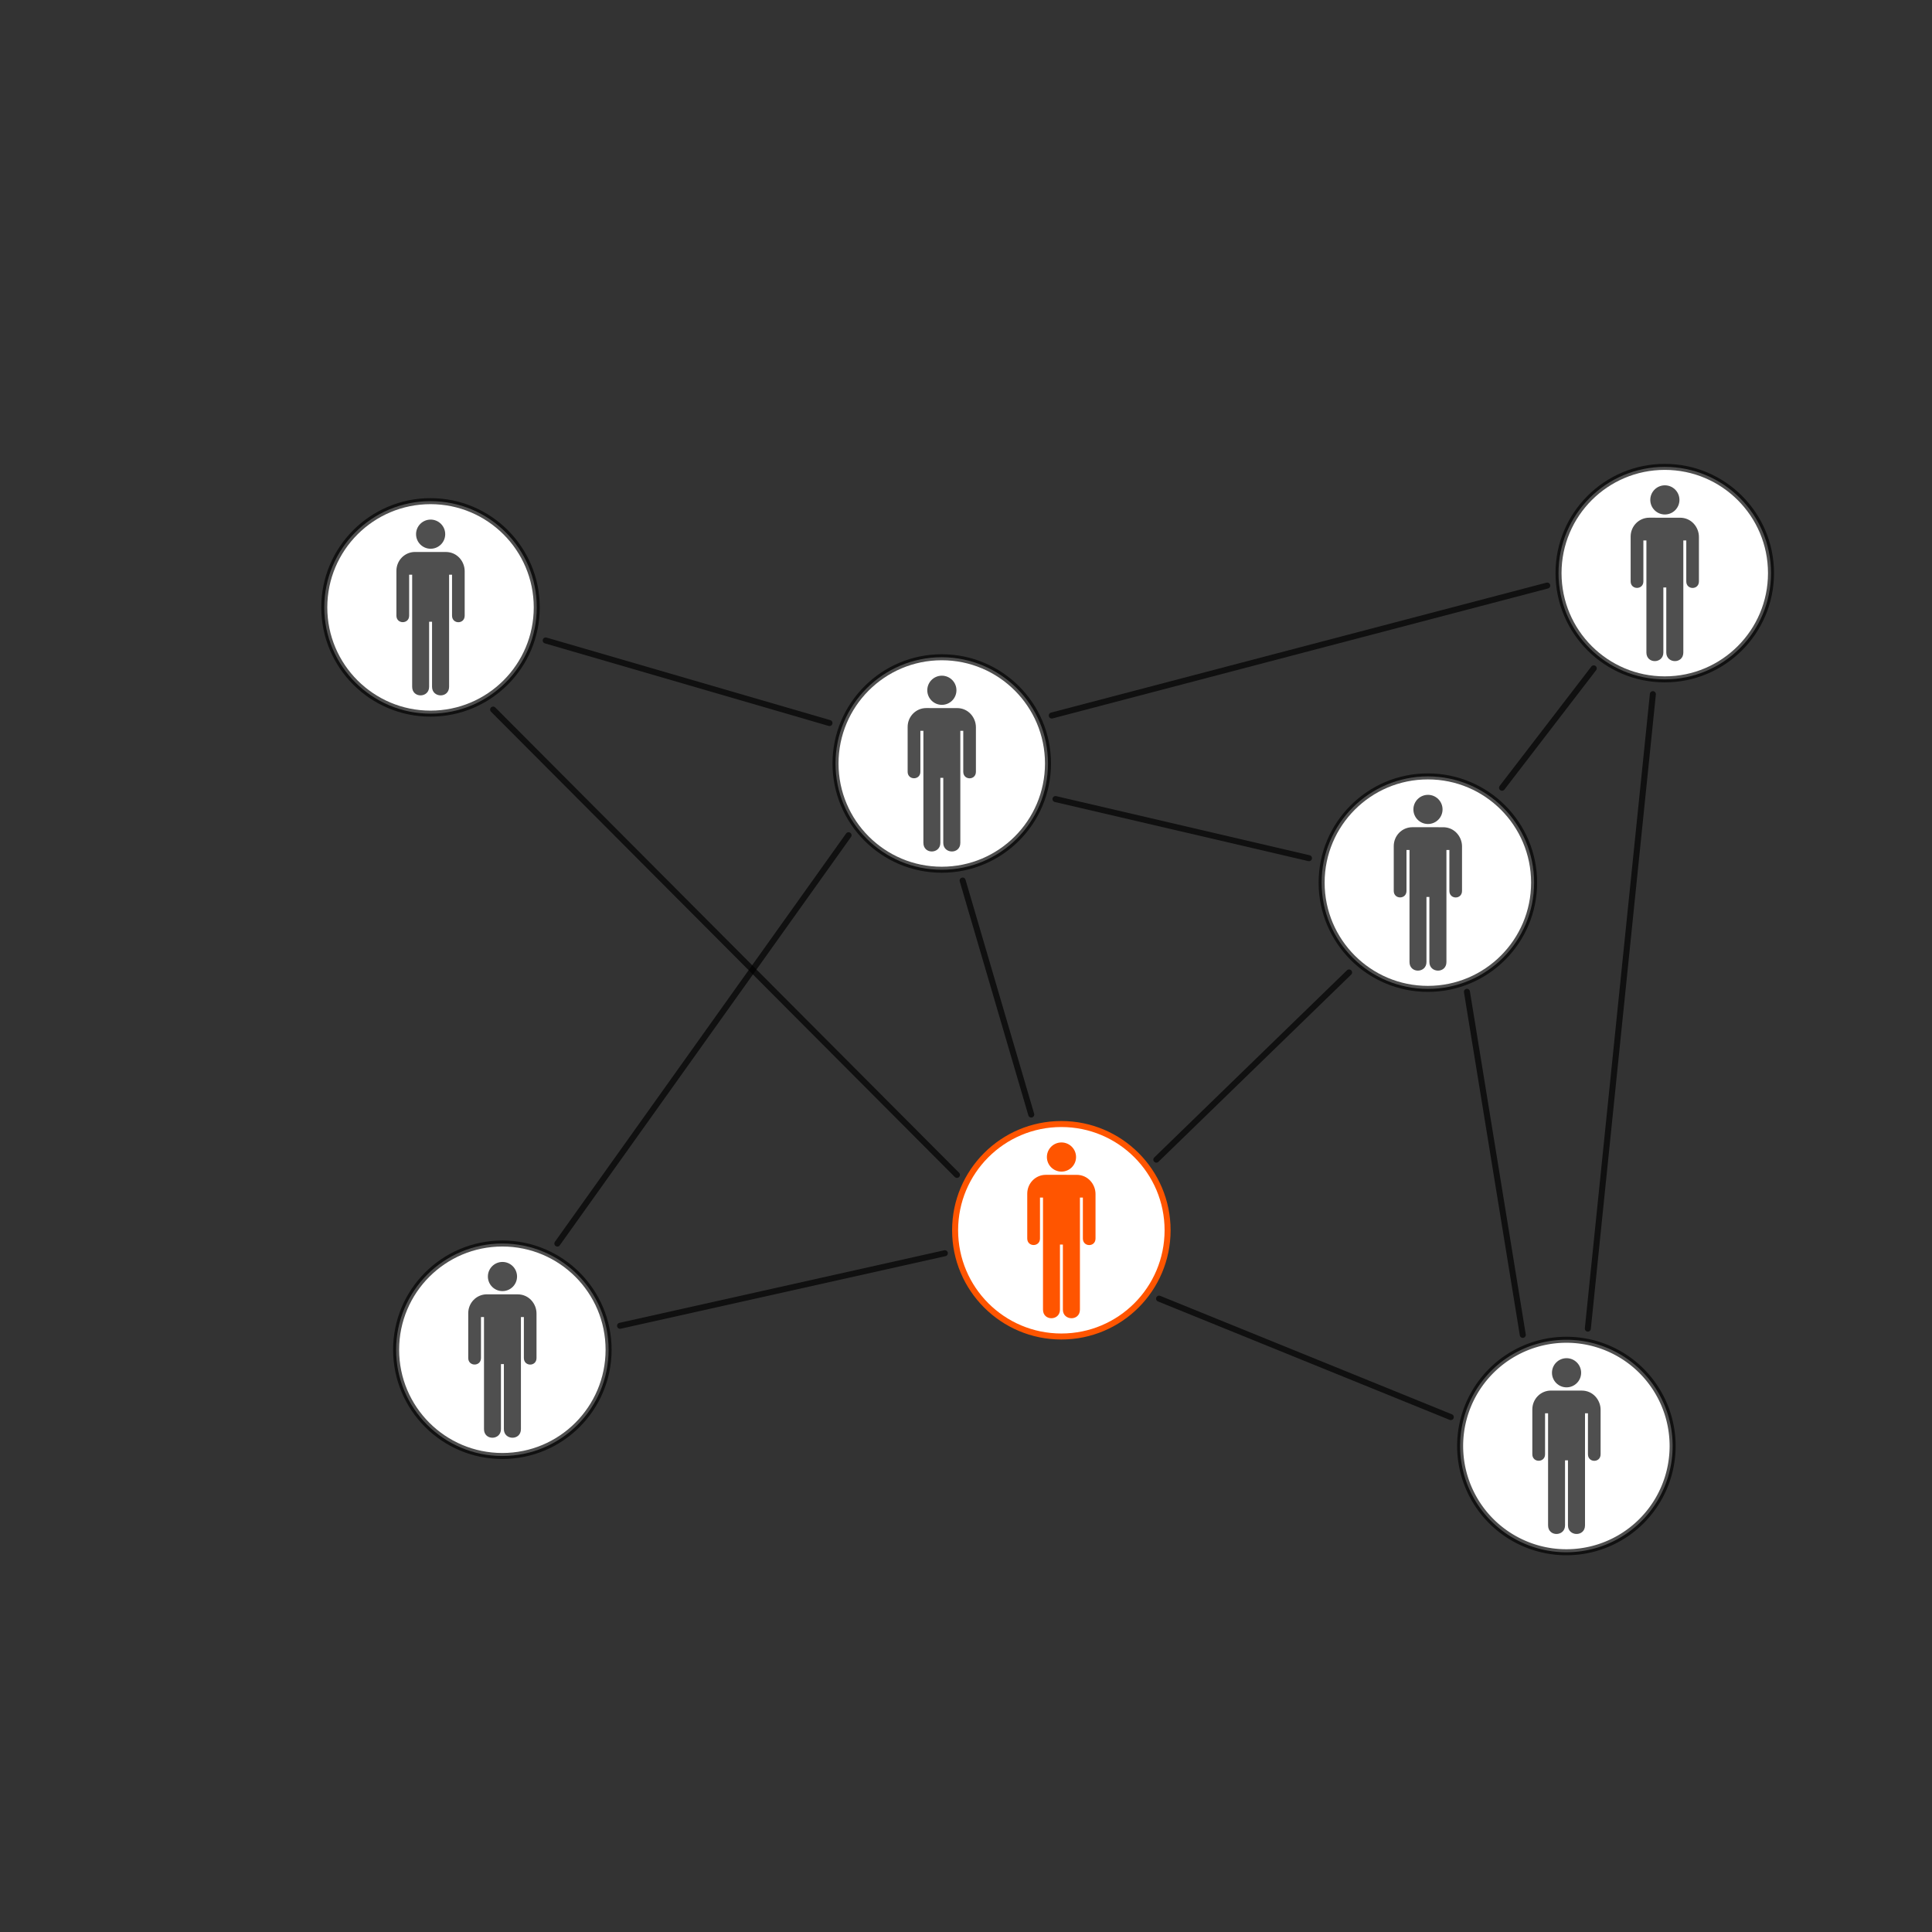 <svg:svg xmlns:dc="http://purl.org/dc/elements/1.1/" xmlns:ns1="http://sodipodi.sourceforge.net/DTD/sodipodi-0.dtd" xmlns:ns2="http://www.inkscape.org/namespaces/inkscape" xmlns:ns4="http://creativecommons.org/ns#" xmlns:rdf="http://www.w3.org/1999/02/22-rdf-syntax-ns#" xmlns:svg="http://www.w3.org/2000/svg" height="1607.364" id="svg4052" version="1.1" viewBox="-133.947 -315.942 1607.364 1607.364" width="1607.364" ns1:docname="black_orange_men_cloud.svg" ns2:version="0.48.0 r9654">
  <svg:rect x="-133.947" y="-315.942" width="1607.364" height="1607.364" fill="#333333" stroke="none"/>
  <ns1:namedview bordercolor="#666666" borderopacity="1.0" id="base" pagecolor="#ffffff" showgrid="false" width="1487.189px" ns2:current-layer="layer1" ns2:cx="566.4894" ns2:cy="581.40935" ns2:document-units="px" ns2:pageopacity="0.0" ns2:pageshadow="2" ns2:window-height="823" ns2:window-maximized="1" ns2:window-width="1440" ns2:window-x="0" ns2:window-y="24" ns2:zoom="0.43046017" />
  <svg:g id="layer1" transform="translate(0 0)" ns2:groupmode="layer" ns2:label="Calque 1">
    <svg:g id="g6213" transform="translate(381.36 -128.52)">
      <svg:path d="m500.03 307.2c0 48.816-39.573 88.388-88.388 88.388-48.816 0-88.388-39.573-88.388-88.388 0-48.816 39.573-88.388 88.388-88.388 48.816 0 88.388 39.573 88.388 88.388z" id="path4214" style="stroke-opacity:.69;stroke:#000000;stroke-width:5;fill:#ffffff" transform="translate(-143.44 140.58)" ns1:cx="411.63718" ns1:cy="307.20352" ns1:rx="88.388351" ns1:ry="88.388351" ns1:type="arc" />
      <svg:g id="g1517-9" transform="matrix(.297 0 0 .297 239.82 374.73)" ns2:export-xdpi="36.708359" ns2:export-ydpi="36.708359">
        <svg:g id="g1519-3">
          <svg:path d="m95.872 40.835" id="path1523-3" style="fill:#000000" ns2:connector-curvature="0" />
        </svg:g>
        <svg:g id="g6534" style="fill-opacity:.69;fill:#000000">
          <svg:path d="m95.872 81.671c22.55 0 40.834-18.284 40.834-40.836 0-22.551-18.29-40.835-40.838-40.835-22.553 0-40.834 18.284-40.834 40.835 0 22.552 18.281 40.836 40.834 40.836z" id="path1521-6" style="fill-opacity:.69;fill:#000000" transform="translate(0 -0)" ns2:connector-curvature="0" />
          <svg:path d="m52.173 90.683c-28.917 0-52.173 23.587-52.173 52.997v125.38c0 24.375 35.673 24.375 35.673 0v-114.64h8.445v313.91c0 32.59 47.503 31.631 47.503 0v-182.22h8.182v182.22c0 31.631 47.764 32.59 47.764 0v-313.91h8.247v114.64c0 24.563 35.487 24.562 35.423 0v-124.62c0-27.125-21.064-53.694-52.814-53.694l-86.25-0.056z" id="path1525-8" style="fill-opacity:.69;fill:#000000" ns2:connector-curvature="0" />
        </svg:g>
      </svg:g>
    </svg:g>
    <svg:g id="g6213-4" transform="translate(-43.966 -258.39)">
      <svg:path d="m500.03 307.2c0 48.816-39.573 88.388-88.388 88.388-48.816 0-88.388-39.573-88.388-88.388 0-48.816 39.573-88.388 88.388-88.388 48.816 0 88.388 39.573 88.388 88.388z" id="path4214-9" style="stroke-opacity:.69;stroke:#000000;stroke-width:5;fill:#ffffff" transform="translate(-143.44 140.58)" ns1:cx="411.63718" ns1:cy="307.20352" ns1:rx="88.388351" ns1:ry="88.388351" ns1:type="arc" />
      <svg:g id="g1517-9-7" transform="matrix(.297 0 0 .297 239.82 374.73)" ns2:export-xdpi="36.708359" ns2:export-ydpi="36.708359">
        <svg:g id="g1519-3-9">
          <svg:path d="m95.872 40.835" id="path1523-3-4" style="fill:#000000" ns2:connector-curvature="0" />
        </svg:g>
        <svg:g id="g6529" style="fill-opacity:.69;fill:#000000">
          <svg:path d="m95.872 81.671c22.55 0 40.834-18.284 40.834-40.836 0-22.551-18.29-40.835-40.838-40.835-22.553 0-40.834 18.284-40.834 40.835 0 22.552 18.281 40.836 40.834 40.836z" id="path1521-6-4" style="fill-opacity:.69;fill:#000000" transform="translate(-0 -0)" ns2:connector-curvature="0" />
          <svg:path d="m52.173 90.683c-28.917 0-52.173 23.587-52.173 52.997v125.38c0 24.375 35.673 24.375 35.673 0v-114.64h8.445v313.91c0 32.59 47.503 31.631 47.503 0v-182.22h8.182v182.22c0 31.631 47.764 32.59 47.764 0v-313.91h8.247v114.64c0 24.563 35.487 24.562 35.423 0v-124.62c0-27.125-21.064-53.694-52.814-53.694l-86.25-0.056z" id="path1525-8-8" style="fill-opacity:.69;fill:#000000" ns2:connector-curvature="0" />
        </svg:g>
      </svg:g>
    </svg:g>
    <svg:g id="g6213-2" transform="translate(15.794 359.23)">
      <svg:path d="m500.03 307.2c0 48.816-39.573 88.388-88.388 88.388-48.816 0-88.388-39.573-88.388-88.388 0-48.816 39.573-88.388 88.388-88.388 48.816 0 88.388 39.573 88.388 88.388z" id="path4214-1" style="stroke-opacity:.69;stroke:#000000;stroke-width:5;fill:#ffffff" transform="translate(-143.44 140.58)" ns1:cx="411.63718" ns1:cy="307.20352" ns1:rx="88.388351" ns1:ry="88.388351" ns1:type="arc" />
      <svg:g id="g1517-9-5" transform="matrix(.297 0 0 .297 239.82 374.73)" ns2:export-xdpi="36.708359" ns2:export-ydpi="36.708359">
        <svg:g id="g1519-3-5">
          <svg:path d="m95.872 40.835" id="path1523-3-5" style="fill:#000000" ns2:connector-curvature="0" />
        </svg:g>
        <svg:g id="g6539" style="fill-opacity:.69;fill:#000000">
          <svg:path d="m95.872 81.671c22.55 0 40.834-18.284 40.834-40.836 0-22.551-18.29-40.835-40.838-40.835-22.553 0-40.834 18.284-40.834 40.835 0 22.552 18.281 40.836 40.834 40.836z" id="path1521-6-44" style="fill-opacity:.69;fill:#000000" transform="translate(-0 -0)" ns2:connector-curvature="0" />
          <svg:path d="m52.173 90.683c-28.917 0-52.173 23.587-52.173 52.997v125.38c0 24.375 35.673 24.375 35.673 0v-114.64h8.445v313.91c0 32.59 47.503 31.631 47.503 0v-182.22h8.182v182.22c0 31.631 47.764 32.59 47.764 0v-313.91h8.247v114.64c0 24.563 35.487 24.562 35.423 0v-124.62c0-27.125-21.064-53.694-52.814-53.694l-86.25-0.056z" id="path1525-8-9" style="fill-opacity:.69;fill:#000000" ns2:connector-curvature="0" />
        </svg:g>
      </svg:g>
    </svg:g>
    <svg:g id="g6458" transform="translate(169.59 -164.94)">
      <svg:path d="m500.03 307.2c0 48.816-39.573 88.388-88.388 88.388-48.816 0-88.388-39.573-88.388-88.388 0-48.816 39.573-88.388 88.388-88.388 48.816 0 88.388 39.573 88.388 88.388z" id="path4214-8" style="stroke-opacity:.69;stroke:#000000;stroke-width:5;fill:#ffffff" transform="translate(472.76 276.13)" ns1:cx="411.63718" ns1:cy="307.20352" ns1:rx="88.388351" ns1:ry="88.388351" ns1:type="arc" />
      <svg:g id="g1517-9-9" transform="matrix(.297 0 0 .297 856.02 510.28)" ns2:export-xdpi="36.708359" ns2:export-ydpi="36.708359">
        <svg:g id="g1519-3-8">
          <svg:path d="m95.872 40.835" id="path1523-3-1" style="fill:#000000" ns2:connector-curvature="0" />
        </svg:g>
        <svg:g id="g6544" style="fill-opacity:.69;fill:#000000">
          <svg:path d="m95.872 81.671c22.55 0 40.834-18.284 40.834-40.836 0-22.551-18.29-40.835-40.838-40.835-22.553 0-40.834 18.284-40.834 40.835 0 22.552 18.281 40.836 40.834 40.836z" id="path1521-6-8" style="fill-opacity:.69;fill:#000000" transform="translate(0 -0)" ns2:connector-curvature="0" />
          <svg:path d="m52.173 90.683c-28.917 0-52.173 23.587-52.173 52.997v125.38c0 24.375 35.673 24.375 35.673 0v-114.64h8.445v313.91c0 32.59 47.503 31.631 47.503 0v-182.22h8.182v182.22c0 31.631 47.764 32.59 47.764 0v-313.91h8.247v114.64c0 24.563 35.487 24.562 35.423 0v-124.62c0-27.125-21.064-53.694-52.814-53.694l-86.25-0.056z" id="path1525-8-0" style="fill-opacity:.69;fill:#000000" ns2:connector-curvature="0" />
        </svg:g>
      </svg:g>
    </svg:g>
    <svg:g id="g6449" transform="translate(0 175.97)">
      <svg:path d="m500.03 307.2c0 48.816-39.573 88.388-88.388 88.388-48.816 0-88.388-39.573-88.388-88.388 0-48.816 39.573-88.388 88.388-88.388 48.816 0 88.388 39.573 88.388 88.388z" id="path4214-8-8" style="stroke:#ff5500;stroke-width:5;fill:#ffffff" transform="translate(337.42 224.43)" ns1:cx="411.63718" ns1:cy="307.20352" ns1:rx="88.388351" ns1:ry="88.388351" ns1:type="arc" />
      <svg:g id="g1517-9-9-4" transform="matrix(.297 0 0 .297 720.69 458.57)" ns2:export-xdpi="36.708359" ns2:export-ydpi="36.708359">
        <svg:g id="g6406" style="fill:#ff5500">
          <svg:g id="g1519-3-8-7" style="fill:#ff5500">
            <svg:path d="m95.872 81.671c22.55 0 40.834-18.284 40.834-40.836 0-22.551-18.29-40.835-40.838-40.835-22.553 0-40.834 18.284-40.834 40.835 0 22.552 18.281 40.836 40.834 40.836z" id="path1521-6-8-9" style="fill:#ff5500" ns2:connector-curvature="0" />
            <svg:path d="m95.872 40.835" id="path1523-3-1-0" style="fill:#ff5500" ns2:connector-curvature="0" />
          </svg:g>
          <svg:path d="m52.173 90.683c-28.917 0-52.173 23.587-52.173 52.997v125.38c0 24.375 35.673 24.375 35.673 0v-114.64h8.445v313.91c0 32.59 47.503 31.631 47.503 0v-182.22h8.182v182.22c0 31.631 47.764 32.59 47.764 0v-313.91h8.247v114.64c0 24.563 35.487 24.562 35.423 0v-124.62c0-27.125-21.064-53.694-52.814-53.694l-86.25-0.056z" id="path1525-8-0-5" style="fill:#ff5500" ns2:connector-curvature="0" />
        </svg:g>
      </svg:g>
    </svg:g>
    <svg:path d="m500.03 307.2a88.388 88.388 0 1 1 -176.78 0 88.388 88.388 0 1 1 176.78 0z" id="path4214-7" style="stroke-opacity:.69;stroke:#000000;stroke-width:5;fill:#ffffff" transform="translate(757.59 579.89)" ns1:cx="411.63718" ns1:cy="307.20352" ns1:rx="88.388351" ns1:ry="88.388351" ns1:type="arc" />
    <svg:g id="g1517-9-51" transform="matrix(.297 0 0 .297 1140.9 814.03)" ns2:export-xdpi="36.708359" ns2:export-ydpi="36.708359">
      <svg:g id="g1519-3-99">
        <svg:path d="m95.872 40.835" id="path1523-3-7" style="fill:#000000" ns2:connector-curvature="0" />
      </svg:g>
      <svg:g id="g6524" style="fill-opacity:.69;fill:#000000">
        <svg:path d="m95.872 81.671c22.55 0 40.834-18.284 40.834-40.836 0-22.551-18.29-40.835-40.838-40.835-22.553 0-40.834 18.284-40.834 40.835 0 22.552 18.281 40.836 40.834 40.836z" id="path1521-6-2" style="fill-opacity:.69;fill:#000000" transform="translate(0 -0)" ns2:connector-curvature="0" />
        <svg:path d="m52.173 90.683c-28.917 0-52.173 23.587-52.173 52.997v125.38c0 24.375 35.673 24.375 35.673 0v-114.64h8.445v313.91c0 32.59 47.503 31.631 47.503 0v-182.22h8.182v182.22c0 31.631 47.764 32.59 47.764 0v-313.91h8.247v114.64c0 24.563 35.487 24.562 35.423 0v-124.62c0-27.125-21.064-53.694-52.814-53.694l-86.25-0.056z" id="path1525-8-06" style="fill-opacity:.69;fill:#000000" ns2:connector-curvature="0" />
      </svg:g>
    </svg:g>
    <svg:g id="g6213-1" transform="translate(982.88 -286.9)">
      <svg:path d="m500.03 307.2c0 48.816-39.573 88.388-88.388 88.388-48.816 0-88.388-39.573-88.388-88.388 0-48.816 39.573-88.388 88.388-88.388 48.816 0 88.388 39.573 88.388 88.388z" id="path4214-83" style="stroke-opacity:.69;stroke:#000000;stroke-width:5;fill:#ffffff" transform="translate(-143.44 140.58)" ns1:cx="411.63718" ns1:cy="307.20352" ns1:rx="88.388351" ns1:ry="88.388351" ns1:type="arc" />
      <svg:g id="g1517-9-59" transform="matrix(.297 0 0 .297 239.82 374.73)" ns2:export-xdpi="36.708359" ns2:export-ydpi="36.708359">
        <svg:g id="g1519-3-86">
          <svg:path d="m95.872 40.835" id="path1523-3-3" style="fill:#000000" ns2:connector-curvature="0" />
        </svg:g>
        <svg:g id="g6549" style="fill-opacity:.69;fill:#000000">
          <svg:path d="m95.872 81.671c22.55 0 40.834-18.284 40.834-40.836 0-22.551-18.29-40.835-40.838-40.835-22.553 0-40.834 18.284-40.834 40.835 0 22.552 18.281 40.836 40.834 40.836z" id="path1521-6-45" style="fill-opacity:.69;fill:#000000" transform="translate(0 9.9588e-7)" ns2:connector-curvature="0" />
          <svg:path d="m52.173 90.683c-28.917 0-52.173 23.587-52.173 52.997v125.38c0 24.375 35.673 24.375 35.673 0v-114.64h8.445v313.91c0 32.59 47.503 31.631 47.503 0v-182.22h8.182v182.22c0 31.631 47.764 32.59 47.764 0v-313.91h8.247v114.64c0 24.563 35.487 24.562 35.423 0v-124.62c0-27.125-21.064-53.694-52.814-53.694l-86.25-0.056z" id="path1525-8-03" style="fill-opacity:.69;fill:#000000" ns2:connector-curvature="0" />
        </svg:g>
      </svg:g>
    </svg:g>
    <svg:path d="m320.06 216.91 236.1 68.689" id="path6468" style="stroke-opacity:.69;stroke:#000000;stroke-linecap:round;stroke-width:5;fill:none" transform="translate(0 -0)" ns1:nodetypes="cc" ns2:connector-curvature="0" />
    <svg:path d="m744.19 348.85 210.88 49.184" id="path6470" style="stroke-opacity:.69;stroke:#000000;stroke-linecap:round;stroke-width:5;fill:none" transform="translate(0 -0)" ns1:nodetypes="cc" ns2:connector-curvature="0" />
    <svg:path d="m1115.7 339.43 76.298-99.317" id="path6472" style="stroke-opacity:.69;stroke:#000000;stroke-linecap:round;stroke-width:5;fill:none" transform="translate(0 -0)" ns1:nodetypes="cc" ns2:connector-curvature="0" />
    <svg:path d="m666.93 416.65 57.083 194.66" id="path6474" style="stroke-opacity:.69;stroke:#000000;stroke-linecap:round;stroke-width:5;fill:none" transform="translate(0 -0)" ns1:nodetypes="cc" ns2:connector-curvature="0" />
    <svg:path d="m988.45 493.09-160.36 155.76" id="path6476" style="stroke-opacity:.69;stroke:#000000;stroke-linecap:round;stroke-width:5;fill:#ff5500" ns1:nodetypes="cc" ns2:connector-curvature="0" />
    <svg:path d="m381.92 787.07 270.22-60.37" id="path6478" style="stroke-opacity:.69;stroke:#000000;stroke-linecap:round;stroke-width:5;fill:none" transform="translate(0 -0)" ns1:nodetypes="cc" ns2:connector-curvature="0" />
    <svg:path d="m830.37 764.48 242.71 98.561" id="path6480" style="stroke-opacity:.69;stroke:#000000;stroke-linecap:round;stroke-width:5;fill:none" transform="translate(0 -0)" ns1:nodetypes="cc" ns2:connector-curvature="0" />
    <svg:path d="m662.21 661.53-385.88-387.11" id="path6482" style="stroke-opacity:.69;stroke:#000000;stroke-linecap:round;stroke-width:5;fill:none" transform="translate(0 -0)" ns1:nodetypes="cc" ns2:connector-curvature="0" />
    <svg:path d="m572.02 378.95-242.27 339.7" id="path6484" style="stroke-opacity:.69;stroke:#000000;stroke-linecap:round;stroke-width:5;fill:none" transform="translate(0 -0)" ns1:nodetypes="cc" ns2:connector-curvature="0" />
    <svg:path d="m741.07 279.35 412.23-108.12" id="path6486" style="stroke-opacity:.69;stroke:#000000;stroke-linecap:round;stroke-width:5;fill:none" transform="translate(0 -0)" ns1:nodetypes="cc" ns2:connector-curvature="0" />
    <svg:path d="m1241.2 261.57-54.112 527.86" id="path6490" style="stroke-opacity:.69;stroke:#000000;stroke-linecap:round;stroke-width:5;fill:none" transform="translate(0 -0)" ns1:nodetypes="cc" ns2:connector-curvature="0" />
    <svg:path d="m1086.5 509.18 46.462 285.45" id="path6492" style="stroke-opacity:.69;stroke:#000000;stroke-linecap:round;stroke-width:5;fill:none" transform="translate(0 -0)" ns1:nodetypes="cc" ns2:connector-curvature="0" />
  </svg:g>
</svg:svg>